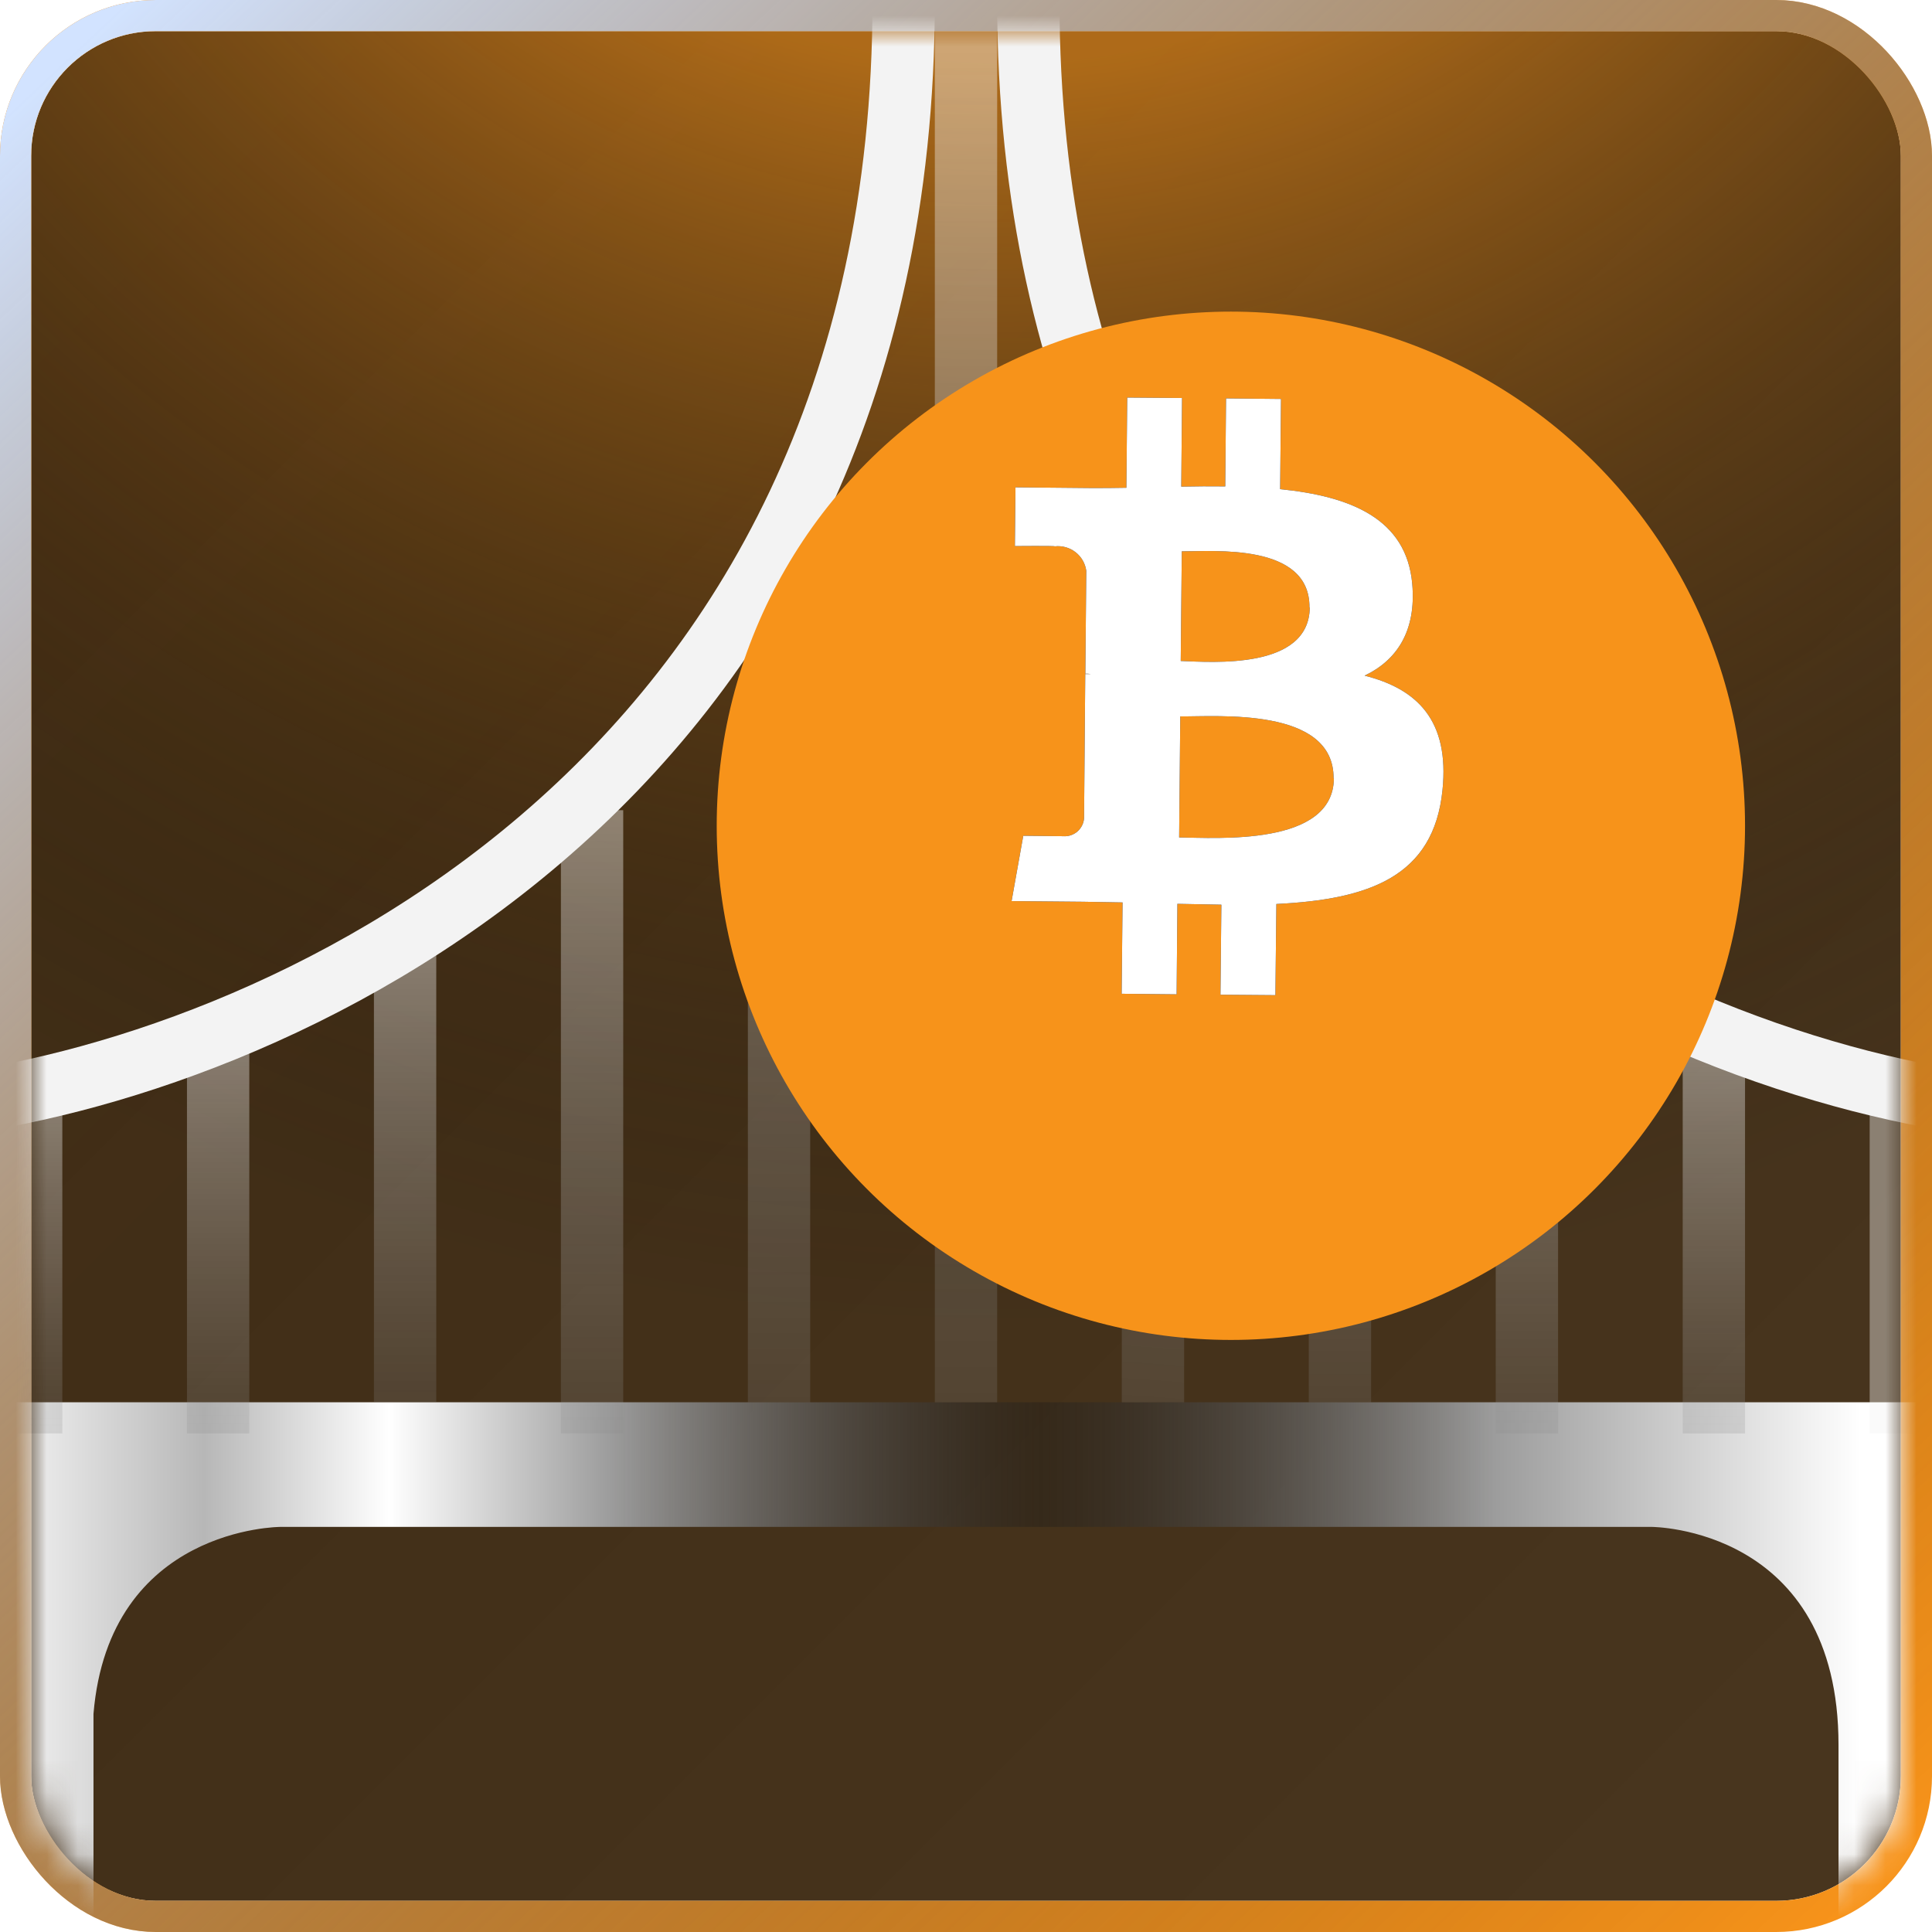 <svg width="62" height="62" viewBox="0 0 62 62" fill="none" xmlns="http://www.w3.org/2000/svg">
<g filter="url(#filter0_ii)">
<rect x="1" y="1" width="60" height="60" rx="4" fill="#422E16"/>
<rect x="1" y="1" width="60" height="60" rx="4" fill="url(#paint0_linear)" fill-opacity="0.2"/>
<rect x="1" y="1" width="60" height="60" rx="4" fill="url(#paint1_radial)" fill-opacity="0.6"/>
</g>
<rect x="0.5" y="0.5" width="61" height="61" rx="4.5" stroke="#F7931A"/>
<rect x="0.5" y="0.5" width="61" height="61" rx="4.5" stroke="url(#paint2_linear)"/>
<mask id="mask0" mask-type="alpha" maskUnits="userSpaceOnUse" x="1" y="1" width="60" height="60">
<rect x="1" y="1" width="60" height="60" rx="4" fill="#08162D"/>
</mask>
<g mask="url(#mask0)">
<path d="M65 45H-3V59V75H3V55C3.5 49 9 49 9 49H53C53 49 59 49 59 56V75H65V60V45Z" fill="url(#paint3_linear)"/>
<path opacity="0.4" d="M7 33L7 46" stroke="url(#paint4_linear)" stroke-width="2"/>
<path opacity="0.4" d="M1 35L1 46" stroke="url(#paint5_linear)" stroke-width="2"/>
<path opacity="0.4" d="M13 30L13 45" stroke="url(#paint6_linear)" stroke-width="2"/>
<path opacity="0.4" d="M19 26L19 46" stroke="url(#paint7_linear)" stroke-width="2"/>
<path opacity="0.4" d="M25 18L25 45" stroke="url(#paint8_linear)" stroke-width="2"/>
<path opacity="0.4" d="M31 1L31 45" stroke="url(#paint9_linear)" stroke-width="2"/>
<path opacity="0.4" d="M37 17.5L37 45" stroke="url(#paint10_linear)" stroke-width="2"/>
<path opacity="0.4" d="M43 25L43 45" stroke="url(#paint11_linear)" stroke-width="2"/>
<path opacity="0.4" d="M49 30L49 46" stroke="url(#paint12_linear)" stroke-width="2"/>
<path opacity="0.4" d="M55 33.5L55 46" stroke="url(#paint13_linear)" stroke-width="2"/>
<path opacity="0.4" d="M61 35L61 46" stroke="#F3F3F3" stroke-width="2"/>
<path d="M-2 35.5C8.333 34.333 29 25.6 29 0" stroke="#F3F3F3" stroke-width="2"/>
<path d="M64 35.5C53.667 34.333 33 25.6 33 0" stroke="#F3F3F3" stroke-width="2"/>
</g>
<g filter="url(#filter1_d)">
<circle cx="39.5" cy="22.5" r="16.5" fill="#F7931A"/>
</g>
<path d="M45.32 18.733C45.134 16.641 43.337 15.924 41.081 15.698L41.109 12.803L39.345 12.785L39.32 15.609C38.854 15.603 38.383 15.606 37.908 15.616L37.933 12.772L36.174 12.758L36.147 15.653C35.762 15.66 35.387 15.664 35.02 15.662L32.588 15.639L32.569 17.524C32.569 17.524 33.874 17.512 33.849 17.533C34.087 17.506 34.326 17.573 34.515 17.72C34.703 17.866 34.828 18.081 34.86 18.318L34.83 21.62C34.891 21.619 34.952 21.622 35.013 21.631L34.827 21.631L34.789 26.258C34.783 26.34 34.761 26.42 34.724 26.493C34.687 26.566 34.636 26.631 34.574 26.685C34.512 26.739 34.44 26.779 34.362 26.805C34.284 26.831 34.202 26.841 34.12 26.835L32.838 26.821L32.463 28.917L34.76 28.938L36.024 28.96L35.995 31.891L37.759 31.909L37.784 29.005L39.195 29.032L39.166 31.922L40.929 31.936L40.96 29.01C43.933 28.864 46.01 28.135 46.291 25.355C46.521 23.113 45.472 22.106 43.791 21.682C44.812 21.196 45.456 20.265 45.32 18.733ZM42.806 24.977C42.785 27.168 39.036 26.884 37.84 26.875L37.876 22.99C39.062 23.002 42.811 22.679 42.796 24.979L42.806 24.977ZM42.032 19.491C42.012 21.502 38.892 21.247 37.891 21.212L37.925 17.693C38.924 17.699 42.04 17.413 42.022 19.494L42.032 19.491Z" fill="black"/>
<path d="M45.32 18.733C45.134 16.641 43.337 15.924 41.081 15.698L41.109 12.803L39.345 12.785L39.32 15.609C38.854 15.603 38.383 15.606 37.908 15.616L37.933 12.772L36.174 12.758L36.147 15.653C35.762 15.66 35.387 15.664 35.02 15.662L32.588 15.639L32.569 17.524C32.569 17.524 33.874 17.512 33.849 17.533C34.087 17.506 34.326 17.573 34.515 17.72C34.703 17.866 34.828 18.081 34.86 18.318L34.83 21.62C34.891 21.619 34.952 21.622 35.013 21.631L34.827 21.631L34.789 26.258C34.783 26.34 34.761 26.42 34.724 26.493C34.687 26.566 34.636 26.631 34.574 26.685C34.512 26.739 34.44 26.779 34.362 26.805C34.284 26.831 34.202 26.841 34.12 26.835L32.838 26.821L32.463 28.917L34.76 28.938L36.024 28.96L35.995 31.891L37.759 31.909L37.784 29.005L39.195 29.032L39.166 31.922L40.929 31.936L40.96 29.01C43.933 28.864 46.01 28.135 46.291 25.355C46.521 23.113 45.472 22.106 43.791 21.682C44.812 21.196 45.456 20.265 45.32 18.733ZM42.806 24.977C42.785 27.168 39.036 26.884 37.84 26.875L37.876 22.99C39.062 23.002 42.811 22.679 42.796 24.979L42.806 24.977ZM42.032 19.491C42.012 21.502 38.892 21.247 37.891 21.212L37.925 17.693C38.924 17.699 42.04 17.413 42.022 19.494L42.032 19.491Z" fill="white"/>
<defs>
<filter id="filter0_ii" x="-2" y="-2" width="66" height="66" filterUnits="userSpaceOnUse" color-interpolation-filters="sRGB">
<feFlood flood-opacity="0" result="BackgroundImageFix"/>
<feBlend mode="normal" in="SourceGraphic" in2="BackgroundImageFix" result="shape"/>
<feColorMatrix in="SourceAlpha" type="matrix" values="0 0 0 0 0 0 0 0 0 0 0 0 0 0 0 0 0 0 127 0" result="hardAlpha"/>
<feOffset dx="2" dy="2"/>
<feGaussianBlur stdDeviation="1"/>
<feComposite in2="hardAlpha" operator="arithmetic" k2="-1" k3="1"/>
<feColorMatrix type="matrix" values="0 0 0 0 0 0 0 0 0 0 0 0 0 0 0 0 0 0 0.2 0"/>
<feBlend mode="normal" in2="shape" result="effect1_innerShadow"/>
<feColorMatrix in="SourceAlpha" type="matrix" values="0 0 0 0 0 0 0 0 0 0 0 0 0 0 0 0 0 0 127 0" result="hardAlpha"/>
<feOffset dx="-2" dy="-2"/>
<feGaussianBlur stdDeviation="1"/>
<feComposite in2="hardAlpha" operator="arithmetic" k2="-1" k3="1"/>
<feColorMatrix type="matrix" values="0 0 0 0 1 0 0 0 0 1 0 0 0 0 1 0 0 0 0.08 0"/>
<feBlend mode="normal" in2="effect1_innerShadow" result="effect2_innerShadow"/>
</filter>
<filter id="filter1_d" x="19" y="6" width="41" height="41" filterUnits="userSpaceOnUse" color-interpolation-filters="sRGB">
<feFlood flood-opacity="0" result="BackgroundImageFix"/>
<feColorMatrix in="SourceAlpha" type="matrix" values="0 0 0 0 0 0 0 0 0 0 0 0 0 0 0 0 0 0 127 0" result="hardAlpha"/>
<feOffset dy="4"/>
<feGaussianBlur stdDeviation="2"/>
<feColorMatrix type="matrix" values="0 0 0 0 0 0 0 0 0 0 0 0 0 0 0 0 0 0 0.25 0"/>
<feBlend mode="normal" in2="BackgroundImageFix" result="effect1_dropShadow"/>
<feBlend mode="normal" in="SourceGraphic" in2="effect1_dropShadow" result="shape"/>
</filter>
<linearGradient id="paint0_linear" x1="61" y1="61" x2="1" y2="1" gradientUnits="userSpaceOnUse">
<stop stop-color="white" stop-opacity="0.19"/>
<stop offset="0.616" stop-color="#353535" stop-opacity="0.207"/>
<stop offset="1" stop-opacity="0"/>
</linearGradient>
<radialGradient id="paint1_radial" cx="0" cy="0" r="1" gradientUnits="userSpaceOnUse" gradientTransform="translate(31 -21.5) rotate(88.727) scale(135.033)">
<stop offset="0.174" stop-color="#F7931A"/>
<stop offset="0.475" stop-opacity="0"/>
</radialGradient>
<linearGradient id="paint2_linear" x1="3" y1="1" x2="59.5" y2="61" gradientUnits="userSpaceOnUse">
<stop stop-color="#D2E3FF"/>
<stop offset="1" stop-opacity="0"/>
</linearGradient>
<linearGradient id="paint3_linear" x1="-1" y1="38.942" x2="62" y2="38.942" gradientUnits="userSpaceOnUse">
<stop stop-color="white"/>
<stop offset="0.12" stop-color="#B7B7B7"/>
<stop offset="0.214" stop-color="white"/>
<stop offset="0.327" stop-color="#9C9C9C"/>
<stop offset="0.546" stop-color="#181818" stop-opacity="0.34"/>
<stop offset="0.777" stop-color="#9C9C9C"/>
<stop offset="0.964" stop-color="white"/>
</linearGradient>
<linearGradient id="paint4_linear" x1="7.5" y1="33" x2="7.5" y2="61.5" gradientUnits="userSpaceOnUse">
<stop stop-color="white"/>
<stop offset="1" stop-opacity="0"/>
</linearGradient>
<linearGradient id="paint5_linear" x1="1.5" y1="35" x2="1.5" y2="59.115" gradientUnits="userSpaceOnUse">
<stop stop-color="white"/>
<stop offset="1" stop-opacity="0"/>
</linearGradient>
<linearGradient id="paint6_linear" x1="13.5" y1="30" x2="13.5" y2="62.885" gradientUnits="userSpaceOnUse">
<stop stop-color="white"/>
<stop offset="1" stop-opacity="0"/>
</linearGradient>
<linearGradient id="paint7_linear" x1="19.5" y1="26" x2="19.5" y2="69.846" gradientUnits="userSpaceOnUse">
<stop stop-color="white"/>
<stop offset="1" stop-opacity="0"/>
</linearGradient>
<linearGradient id="paint8_linear" x1="25.5" y1="18" x2="25.5" y2="77.192" gradientUnits="userSpaceOnUse">
<stop stop-color="white"/>
<stop offset="1" stop-opacity="0"/>
</linearGradient>
<linearGradient id="paint9_linear" x1="31.5" y1="1" x2="31.5" y2="97.462" gradientUnits="userSpaceOnUse">
<stop stop-color="white"/>
<stop offset="1" stop-opacity="0"/>
</linearGradient>
<linearGradient id="paint10_linear" x1="37" y1="17.5" x2="32.699" y2="77.48" gradientUnits="userSpaceOnUse">
<stop stop-color="white"/>
<stop offset="1" stop-opacity="0"/>
</linearGradient>
<linearGradient id="paint11_linear" x1="43.5" y1="25" x2="43.5" y2="68.846" gradientUnits="userSpaceOnUse">
<stop stop-color="white"/>
<stop offset="1" stop-opacity="0"/>
</linearGradient>
<linearGradient id="paint12_linear" x1="49.5" y1="30" x2="49.5" y2="65.077" gradientUnits="userSpaceOnUse">
<stop stop-color="white"/>
<stop offset="1" stop-opacity="0"/>
</linearGradient>
<linearGradient id="paint13_linear" x1="55.5" y1="33.5" x2="55.5" y2="60.904" gradientUnits="userSpaceOnUse">
<stop stop-color="white"/>
<stop offset="1" stop-opacity="0"/>
</linearGradient>
</defs>
</svg>
